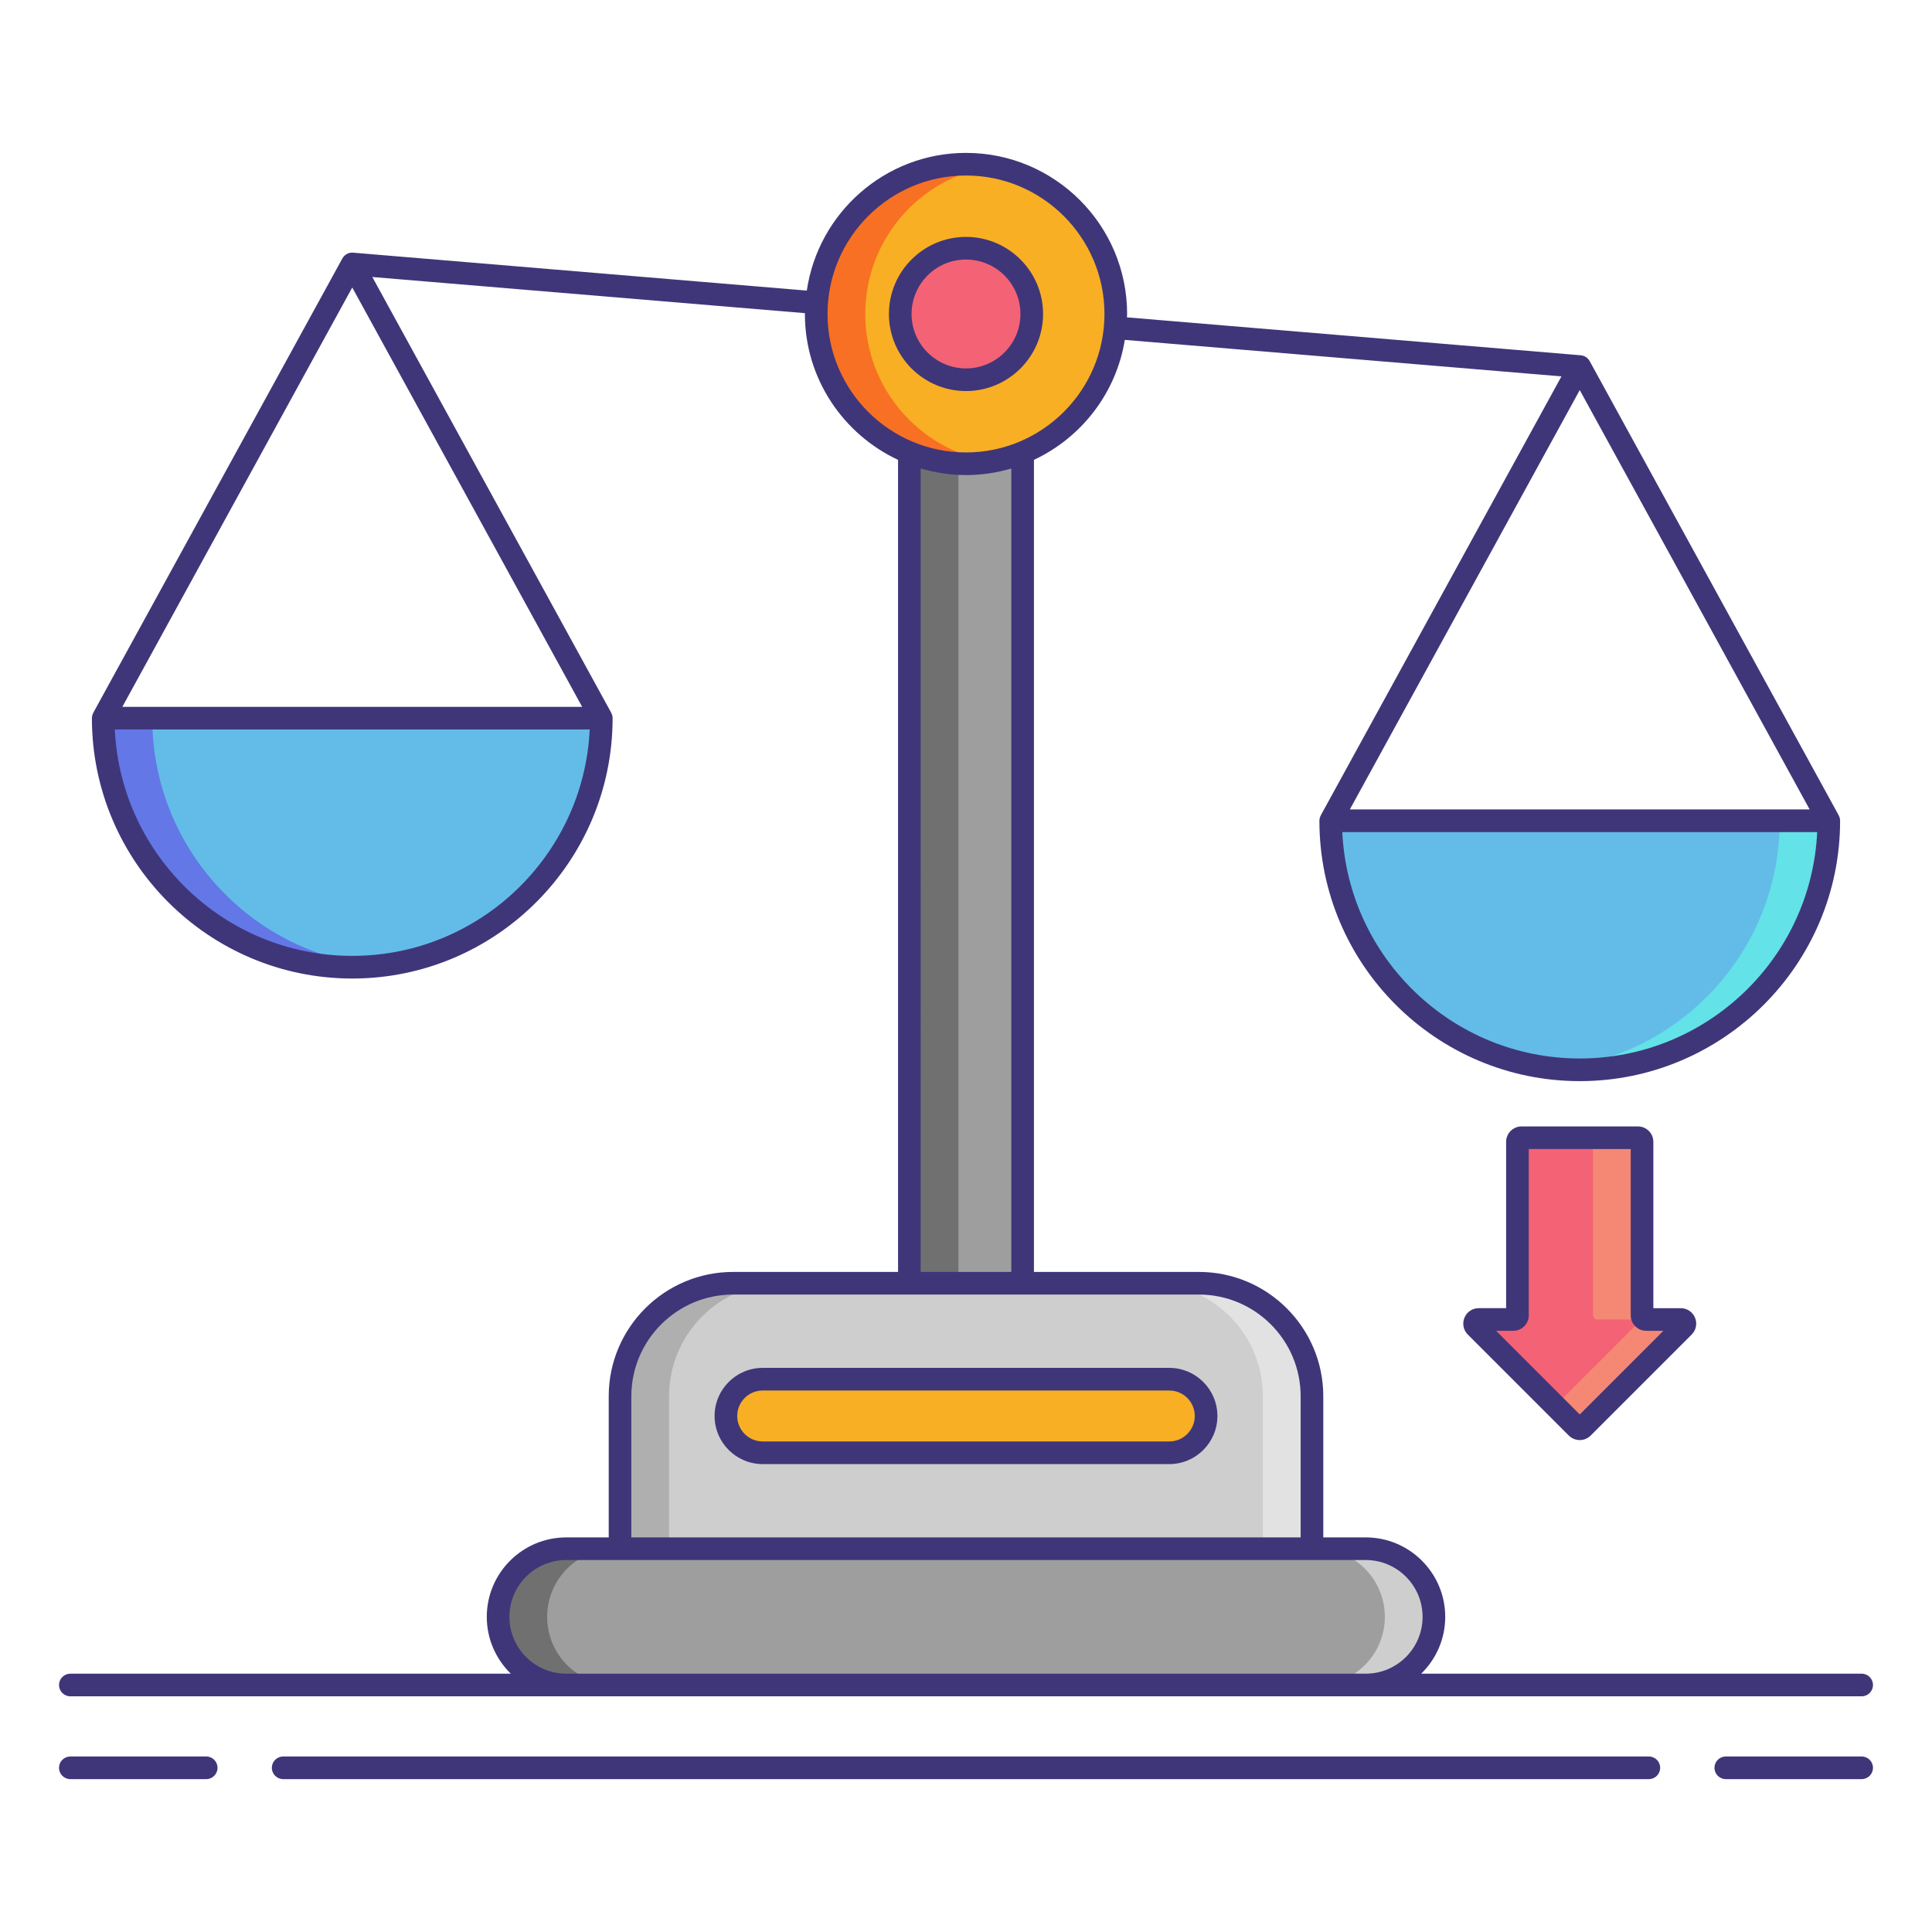 <svg id="Layer_1" enable-background="new 0 0 256 256" height="512" viewBox="0 0 256 256" width="512" xmlns="http://www.w3.org/2000/svg"><g><path d="m176.327 108.756c0 18.224 14.774 32.998 32.998 32.998s32.998-14.774 32.998-32.998z" fill="#63bce7"/><g><path d="m235.822 108.756c0 17.127-13.049 31.204-29.748 32.837 1.069.104 2.153.161 3.25.161 18.224 0 32.998-14.774 32.998-32.998z" fill="#63e2e7"/></g><path d="m13.678 95.162c0 18.224 14.774 32.998 32.998 32.998s32.998-14.774 32.998-32.998z" fill="#63bce7"/><g><path d="m20.178 95.162h-6.5c0 18.224 14.774 32.998 32.998 32.998 1.097 0 2.181-.056 3.25-.161-16.699-1.633-29.748-15.71-29.748-32.837z" fill="#6377e7"/></g><path d="m173.843 205.213h-91.686v-20.202c0-8.27 6.704-14.974 14.974-14.974h61.738c8.27 0 14.974 6.704 14.974 14.974z" fill="#cecece"/><g><path d="m103.631 170.037h-6.5c-8.27 0-14.974 6.704-14.974 14.974v20.202h6.5v-20.202c0-8.27 6.704-14.974 14.974-14.974z" fill="#afafaf"/></g><g><path d="m152.369 170.037h6.5c8.27 0 14.974 6.704 14.974 14.974v20.202h-6.5v-20.202c0-8.27-6.704-14.974-14.974-14.974z" fill="#e2e2e2"/></g><path d="m120.497 41.604h15.006v128.433h-15.006z" fill="#9e9e9e"/><g><path d="m120.497 41.604h6.5v128.433h-6.5z" fill="#707070"/></g><circle cx="128" cy="41.604" fill="#f8af23" r="19.847"/><g><path d="m114.653 41.604c0-9.852 7.186-18.004 16.597-19.558-1.06-.175-2.141-.289-3.25-.289-10.961 0-19.847 8.886-19.847 19.847s8.886 19.847 19.847 19.847c1.109 0 2.19-.114 3.25-.289-9.411-1.554-16.597-9.706-16.597-19.558z" fill="#f87023"/></g><circle cx="128" cy="41.604" fill="#f46275" r="8.713"/><path d="m180.971 223.27h-105.942c-4.986 0-9.029-4.042-9.029-9.029 0-4.986 4.042-9.029 9.029-9.029h105.942c4.986 0 9.029 4.042 9.029 9.029 0 4.987-4.042 9.029-9.029 9.029z" fill="#9e9e9e"/><g><path d="m72.5 214.242c0-4.986 4.042-9.029 9.029-9.029h-6.5c-4.986 0-9.029 4.042-9.029 9.029 0 4.986 4.042 9.029 9.029 9.029h6.5c-4.987-.001-9.029-4.043-9.029-9.029z" fill="#707070"/></g><g><path d="m183.5 214.242c0-4.986-4.042-9.029-9.029-9.029h6.5c4.986 0 9.029 4.042 9.029 9.029 0 4.986-4.042 9.029-9.029 9.029h-6.5c4.987-.001 9.029-4.043 9.029-9.029z" fill="#cecece"/></g><path d="m154.938 192.5h-53.875c-2.681 0-4.875-2.194-4.875-4.875 0-2.681 2.194-4.875 4.875-4.875h53.875c2.681 0 4.875 2.194 4.875 4.875-.001 2.681-2.194 4.875-4.875 4.875z" fill="#f8af23"/><path d="m195.552 175.772 13.385 13.385c.214.214.56.214.774 0l13.385-13.385c.345-.345.101-.934-.387-.934h-4.582c-.302 0-.547-.245-.547-.547v-22.987c0-.302-.245-.547-.547-.547h-15.416c-.302 0-.547.245-.547.547v22.987c0 .302-.245.547-.547.547h-4.582c-.489 0-.733.589-.389.934z" fill="#f46275"/><g><path d="m222.709 174.838h-4.582c-.302 0-.547-.245-.547-.547v-22.987c0-.302-.245-.547-.547-.547h-6.5c.302 0 .547.245.547.547v22.987c0 .302.245.547.547.547h4.582c.488 0 .732.589.387.934l-10.522 10.522 2.863 2.863c.214.214.56.214.774 0l13.385-13.385c.345-.345.101-.934-.387-.934z" fill="#f48875"/></g><g fill="#3f3679"><path d="m138.213 41.604c0-5.631-4.582-10.213-10.213-10.213s-10.213 4.582-10.213 10.213c0 5.632 4.582 10.213 10.213 10.213s10.213-4.582 10.213-10.213zm-17.426 0c0-3.977 3.236-7.213 7.213-7.213s7.213 3.236 7.213 7.213c0 3.978-3.236 7.213-7.213 7.213s-7.213-3.236-7.213-7.213z"/><path d="m27.323 232.743h-18.003c-.829 0-1.5.671-1.5 1.5s.671 1.5 1.5 1.5h18.003c.829 0 1.5-.671 1.5-1.5s-.671-1.5-1.5-1.5z"/><path d="m246.68 232.743h-18.003c-.829 0-1.5.671-1.5 1.5s.671 1.5 1.5 1.5h18.003c.829 0 1.5-.671 1.5-1.5s-.671-1.5-1.5-1.5z"/><path d="m218.479 232.743h-180.958c-.829 0-1.5.671-1.5 1.5s.671 1.5 1.5 1.5h180.959c.829 0 1.5-.671 1.5-1.5s-.672-1.5-1.501-1.5z"/><path d="m9.32 224.771h65.709 105.942 65.709c.829 0 1.5-.671 1.5-1.5s-.671-1.5-1.5-1.5h-58.363c1.961-1.913 3.183-4.579 3.183-7.529 0-5.806-4.723-10.529-10.529-10.529h-5.628v-18.702c0-9.084-7.39-16.474-16.474-16.474h-21.866v-107.605c6.281-2.938 10.893-8.835 12.042-15.896l57.855 4.836-31.888 58.163.004.007c-.116.213-.189.454-.189.714 0 19.022 15.476 34.498 34.498 34.498s34.498-15.476 34.498-34.498c0-.26-.072-.501-.189-.714l.004-.007-32.998-60.187c-.242-.441-.689-.731-1.19-.773l-60.125-5.025c.003-.15.023-.296.023-.446 0-11.771-9.576-21.347-21.347-21.347-10.716 0-19.587 7.944-21.096 18.247l-60.105-5.024c-.592-.058-1.156.253-1.44.773l-32.998 60.187.004.007c-.116.213-.189.454-.189.714 0 19.022 15.476 34.498 34.498 34.498s34.498-15.476 34.498-34.498c0-.26-.072-.501-.189-.714l.004-.007-31.655-57.737 57.325 4.791c0 .037-.006.073-.006.11 0 8.552 5.066 15.924 12.344 19.329v107.604h-21.865c-9.084 0-16.474 7.39-16.474 16.474v18.702h-5.628c-5.806 0-10.529 4.723-10.529 10.529 0 2.949 1.223 5.615 3.183 7.529h-58.363c-.829 0-1.5.671-1.5 1.5s.671 1.5 1.5 1.5zm230.469-117.515h-60.929l30.465-55.566zm-30.464 32.998c-16.866 0-30.678-13.323-31.463-29.998h62.925c-.785 16.675-14.597 29.998-31.462 29.998zm-162.65-102.159 30.465 55.567h-60.929zm0 88.564c-16.865 0-30.677-13.323-31.462-29.998h62.925c-.785 16.675-14.597 29.998-31.463 29.998zm62.978-85.055c0-10.116 8.23-18.347 18.347-18.347s18.347 8.23 18.347 18.347-8.23 18.347-18.347 18.347-18.347-8.231-18.347-18.347zm12.344 20.473c1.907.56 3.918.874 6.003.874s4.096-.314 6.003-.874v106.46h-12.006zm-38.34 122.934c0-7.43 6.044-13.474 13.474-13.474h23.366 15.006 23.366c7.43 0 13.474 6.044 13.474 13.474v18.702h-88.686zm-16.157 29.231c0-4.151 3.377-7.529 7.529-7.529h7.128 91.686 7.128c4.151 0 7.529 3.377 7.529 7.529s-3.377 7.529-7.529 7.529h-105.942c-4.152 0-7.529-3.378-7.529-7.529z"/><path d="m154.937 181.25h-53.875c-3.515 0-6.375 2.86-6.375 6.375s2.86 6.375 6.375 6.375h53.875c3.515 0 6.375-2.86 6.375-6.375s-2.859-6.375-6.375-6.375zm0 9.75h-53.875c-1.861 0-3.375-1.514-3.375-3.375s1.514-3.375 3.375-3.375h53.875c1.861 0 3.375 1.514 3.375 3.375s-1.514 3.375-3.375 3.375z"/><path d="m217.032 149.256h-15.416c-1.129 0-2.047.918-2.047 2.047v22.035h-3.63c-.831 0-1.574.496-1.892 1.264s-.144 1.644.444 2.231l13.386 13.387c.399.397.922.597 1.446.597s1.048-.199 1.448-.598l13.385-13.385c.588-.587.762-1.463.444-2.231s-1.061-1.264-1.892-1.264h-3.63v-22.035c.002-1.13-.917-2.048-2.046-2.048zm3.378 27.082-11.085 11.085-11.085-11.085h2.283c1.129 0 2.047-.918 2.047-2.047v-22.035h13.51v22.035c0 1.129.918 2.047 2.047 2.047z"/></g></g></svg>